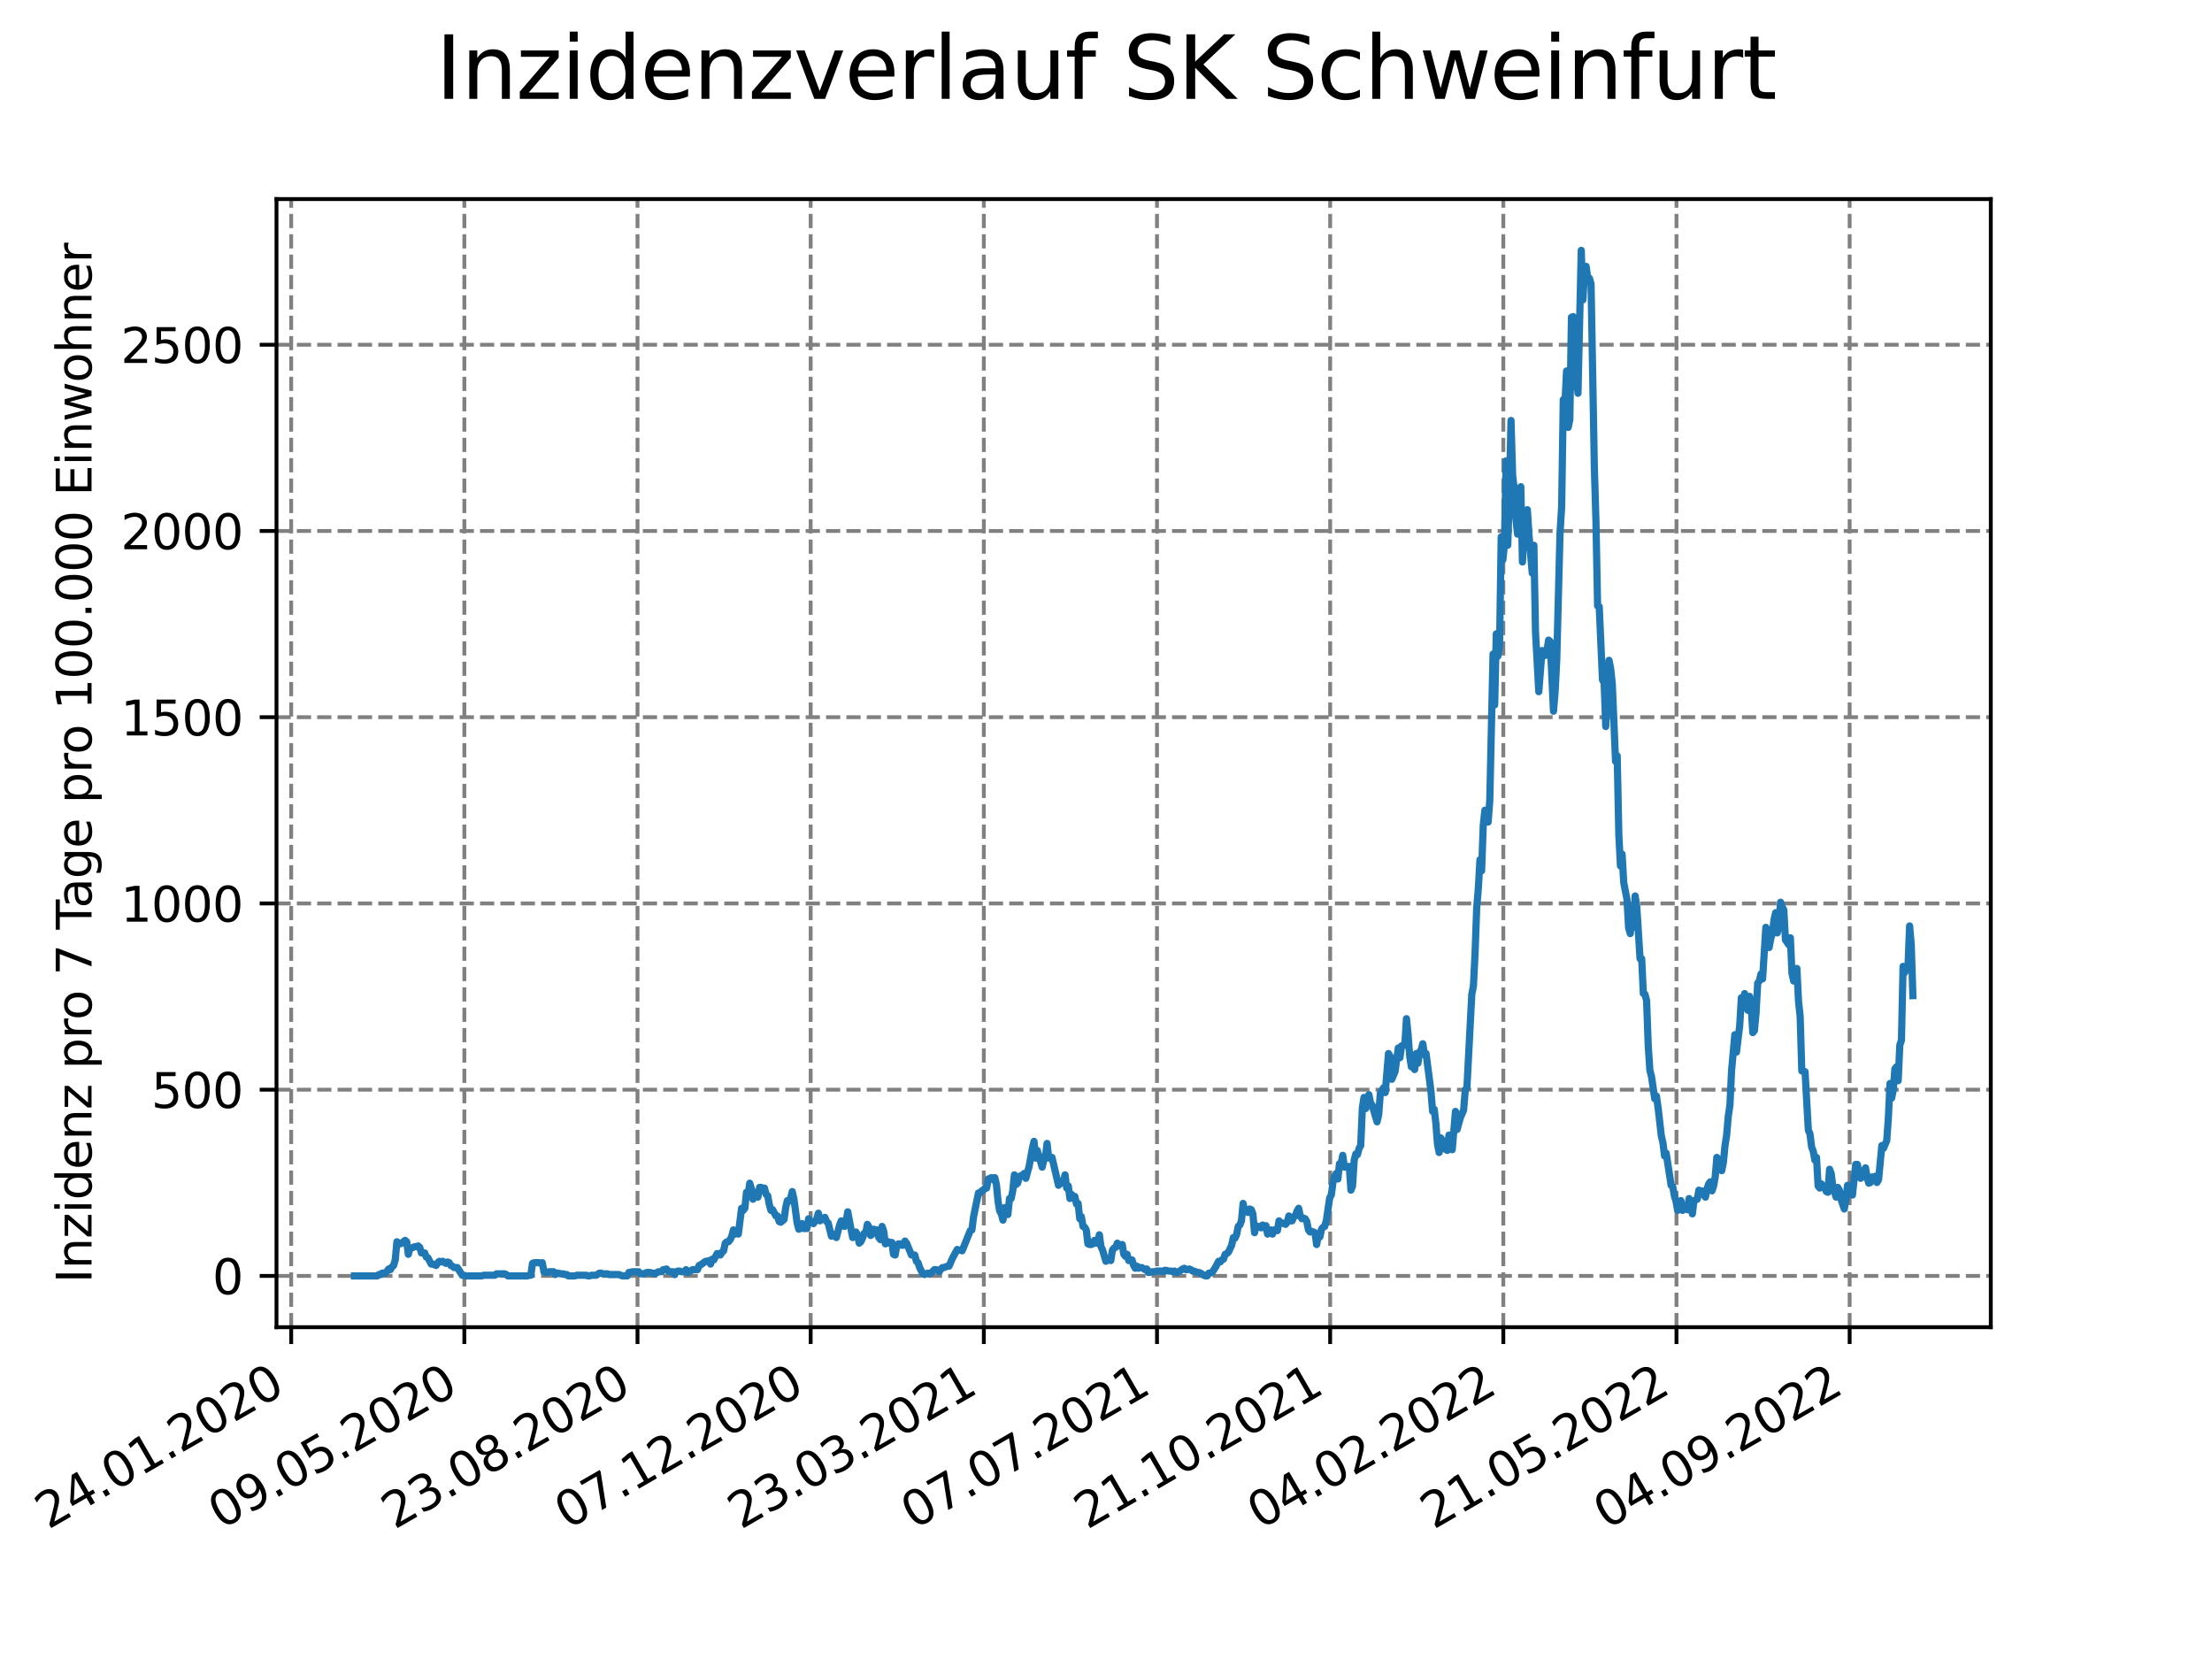 <?xml version="1.0" encoding="utf-8" standalone="no"?>
<!DOCTYPE svg PUBLIC "-//W3C//DTD SVG 1.1//EN"
  "http://www.w3.org/Graphics/SVG/1.1/DTD/svg11.dtd">
<svg xmlns:xlink="http://www.w3.org/1999/xlink" width="460.8pt" height="345.6pt" viewBox="0 0 460.8 345.6" xmlns="http://www.w3.org/2000/svg" version="1.1">
 <defs>
  <style type="text/css">*{stroke-linejoin: round; stroke-linecap: butt}</style>
 </defs>
 <g id="figure_1">
  <g id="patch_1">
   <path d="M 0 345.6 
L 460.8 345.6 
L 460.8 0 
L 0 0 
z
" style="fill: #ffffff"/>
  </g>
  <g id="axes_1">
   <g id="patch_2">
    <path d="M 57.6 276.48 
L 414.72 276.48 
L 414.72 41.472 
L 57.6 41.472 
z
" style="fill: #ffffff"/>
   </g>
   <g id="matplotlib.axis_1">
    <g id="xtick_1">
     <g id="line2d_1">
      <path d="M 60.66 276.48 
L 60.66 41.472 
" clip-path="url(#p029bdb19f9)" style="fill: none; stroke-dasharray: 2.96,1.28; stroke-dashoffset: 0; stroke: #808080; stroke-width: 0.8"/>
     </g>
     <g id="line2d_2">
      <defs>
       <path id="md271c4f178" d="M 0 0 
L 0 3.5 
" style="stroke: #000000; stroke-width: 0.8"/>
      </defs>
      <g>
       <use xlink:href="#md271c4f178" x="60.66" y="276.48" style="stroke: #000000; stroke-width: 0.8"/>
      </g>
     </g>
     <g id="text_1">
      <!-- 24.01.2020 -->
      <g transform="translate(10.035 318.689) rotate(-30) scale(0.1 -0.1)">
       <defs>
        <path id="DejaVuSans-32" d="M 1228 531 
L 3431 531 
L 3431 0 
L 469 0 
L 469 531 
Q 828 903 1448 1529 
Q 2069 2156 2228 2338 
Q 2531 2678 2651 2914 
Q 2772 3150 2772 3378 
Q 2772 3750 2511 3984 
Q 2250 4219 1831 4219 
Q 1534 4219 1204 4116 
Q 875 4013 500 3803 
L 500 4441 
Q 881 4594 1212 4672 
Q 1544 4750 1819 4750 
Q 2544 4750 2975 4387 
Q 3406 4025 3406 3419 
Q 3406 3131 3298 2873 
Q 3191 2616 2906 2266 
Q 2828 2175 2409 1742 
Q 1991 1309 1228 531 
z
" transform="scale(0.016)"/>
        <path id="DejaVuSans-34" d="M 2419 4116 
L 825 1625 
L 2419 1625 
L 2419 4116 
z
M 2253 4666 
L 3047 4666 
L 3047 1625 
L 3713 1625 
L 3713 1100 
L 3047 1100 
L 3047 0 
L 2419 0 
L 2419 1100 
L 313 1100 
L 313 1709 
L 2253 4666 
z
" transform="scale(0.016)"/>
        <path id="DejaVuSans-2e" d="M 684 794 
L 1344 794 
L 1344 0 
L 684 0 
L 684 794 
z
" transform="scale(0.016)"/>
        <path id="DejaVuSans-30" d="M 2034 4250 
Q 1547 4250 1301 3770 
Q 1056 3291 1056 2328 
Q 1056 1369 1301 889 
Q 1547 409 2034 409 
Q 2525 409 2770 889 
Q 3016 1369 3016 2328 
Q 3016 3291 2770 3770 
Q 2525 4250 2034 4250 
z
M 2034 4750 
Q 2819 4750 3233 4129 
Q 3647 3509 3647 2328 
Q 3647 1150 3233 529 
Q 2819 -91 2034 -91 
Q 1250 -91 836 529 
Q 422 1150 422 2328 
Q 422 3509 836 4129 
Q 1250 4750 2034 4750 
z
" transform="scale(0.016)"/>
        <path id="DejaVuSans-31" d="M 794 531 
L 1825 531 
L 1825 4091 
L 703 3866 
L 703 4441 
L 1819 4666 
L 2450 4666 
L 2450 531 
L 3481 531 
L 3481 0 
L 794 0 
L 794 531 
z
" transform="scale(0.016)"/>
       </defs>
       <use xlink:href="#DejaVuSans-32"/>
       <use xlink:href="#DejaVuSans-34" x="63.623"/>
       <use xlink:href="#DejaVuSans-2e" x="127.246"/>
       <use xlink:href="#DejaVuSans-30" x="159.033"/>
       <use xlink:href="#DejaVuSans-31" x="222.656"/>
       <use xlink:href="#DejaVuSans-2e" x="286.279"/>
       <use xlink:href="#DejaVuSans-32" x="318.066"/>
       <use xlink:href="#DejaVuSans-30" x="381.689"/>
       <use xlink:href="#DejaVuSans-32" x="445.312"/>
       <use xlink:href="#DejaVuSans-30" x="508.936"/>
      </g>
     </g>
    </g>
    <g id="xtick_2">
     <g id="line2d_3">
      <path d="M 96.733 276.48 
L 96.733 41.472 
" clip-path="url(#p029bdb19f9)" style="fill: none; stroke-dasharray: 2.96,1.28; stroke-dashoffset: 0; stroke: #808080; stroke-width: 0.8"/>
     </g>
     <g id="line2d_4">
      <g>
       <use xlink:href="#md271c4f178" x="96.733" y="276.48" style="stroke: #000000; stroke-width: 0.8"/>
      </g>
     </g>
     <g id="text_2">
      <!-- 09.05.2020 -->
      <g transform="translate(46.107 318.689) rotate(-30) scale(0.1 -0.1)">
       <defs>
        <path id="DejaVuSans-39" d="M 703 97 
L 703 672 
Q 941 559 1184 500 
Q 1428 441 1663 441 
Q 2288 441 2617 861 
Q 2947 1281 2994 2138 
Q 2813 1869 2534 1725 
Q 2256 1581 1919 1581 
Q 1219 1581 811 2004 
Q 403 2428 403 3163 
Q 403 3881 828 4315 
Q 1253 4750 1959 4750 
Q 2769 4750 3195 4129 
Q 3622 3509 3622 2328 
Q 3622 1225 3098 567 
Q 2575 -91 1691 -91 
Q 1453 -91 1209 -44 
Q 966 3 703 97 
z
M 1959 2075 
Q 2384 2075 2632 2365 
Q 2881 2656 2881 3163 
Q 2881 3666 2632 3958 
Q 2384 4250 1959 4250 
Q 1534 4250 1286 3958 
Q 1038 3666 1038 3163 
Q 1038 2656 1286 2365 
Q 1534 2075 1959 2075 
z
" transform="scale(0.016)"/>
        <path id="DejaVuSans-35" d="M 691 4666 
L 3169 4666 
L 3169 4134 
L 1269 4134 
L 1269 2991 
Q 1406 3038 1543 3061 
Q 1681 3084 1819 3084 
Q 2600 3084 3056 2656 
Q 3513 2228 3513 1497 
Q 3513 744 3044 326 
Q 2575 -91 1722 -91 
Q 1428 -91 1123 -41 
Q 819 9 494 109 
L 494 744 
Q 775 591 1075 516 
Q 1375 441 1709 441 
Q 2250 441 2565 725 
Q 2881 1009 2881 1497 
Q 2881 1984 2565 2268 
Q 2250 2553 1709 2553 
Q 1456 2553 1204 2497 
Q 953 2441 691 2322 
L 691 4666 
z
" transform="scale(0.016)"/>
       </defs>
       <use xlink:href="#DejaVuSans-30"/>
       <use xlink:href="#DejaVuSans-39" x="63.623"/>
       <use xlink:href="#DejaVuSans-2e" x="127.246"/>
       <use xlink:href="#DejaVuSans-30" x="159.033"/>
       <use xlink:href="#DejaVuSans-35" x="222.656"/>
       <use xlink:href="#DejaVuSans-2e" x="286.279"/>
       <use xlink:href="#DejaVuSans-32" x="318.066"/>
       <use xlink:href="#DejaVuSans-30" x="381.689"/>
       <use xlink:href="#DejaVuSans-32" x="445.312"/>
       <use xlink:href="#DejaVuSans-30" x="508.936"/>
      </g>
     </g>
    </g>
    <g id="xtick_3">
     <g id="line2d_5">
      <path d="M 132.805 276.48 
L 132.805 41.472 
" clip-path="url(#p029bdb19f9)" style="fill: none; stroke-dasharray: 2.96,1.28; stroke-dashoffset: 0; stroke: #808080; stroke-width: 0.8"/>
     </g>
     <g id="line2d_6">
      <g>
       <use xlink:href="#md271c4f178" x="132.805" y="276.48" style="stroke: #000000; stroke-width: 0.8"/>
      </g>
     </g>
     <g id="text_3">
      <!-- 23.08.2020 -->
      <g transform="translate(82.18 318.689) rotate(-30) scale(0.1 -0.1)">
       <defs>
        <path id="DejaVuSans-33" d="M 2597 2516 
Q 3050 2419 3304 2112 
Q 3559 1806 3559 1356 
Q 3559 666 3084 287 
Q 2609 -91 1734 -91 
Q 1441 -91 1130 -33 
Q 819 25 488 141 
L 488 750 
Q 750 597 1062 519 
Q 1375 441 1716 441 
Q 2309 441 2620 675 
Q 2931 909 2931 1356 
Q 2931 1769 2642 2001 
Q 2353 2234 1838 2234 
L 1294 2234 
L 1294 2753 
L 1863 2753 
Q 2328 2753 2575 2939 
Q 2822 3125 2822 3475 
Q 2822 3834 2567 4026 
Q 2313 4219 1838 4219 
Q 1578 4219 1281 4162 
Q 984 4106 628 3988 
L 628 4550 
Q 988 4650 1302 4700 
Q 1616 4750 1894 4750 
Q 2613 4750 3031 4423 
Q 3450 4097 3450 3541 
Q 3450 3153 3228 2886 
Q 3006 2619 2597 2516 
z
" transform="scale(0.016)"/>
        <path id="DejaVuSans-38" d="M 2034 2216 
Q 1584 2216 1326 1975 
Q 1069 1734 1069 1313 
Q 1069 891 1326 650 
Q 1584 409 2034 409 
Q 2484 409 2743 651 
Q 3003 894 3003 1313 
Q 3003 1734 2745 1975 
Q 2488 2216 2034 2216 
z
M 1403 2484 
Q 997 2584 770 2862 
Q 544 3141 544 3541 
Q 544 4100 942 4425 
Q 1341 4750 2034 4750 
Q 2731 4750 3128 4425 
Q 3525 4100 3525 3541 
Q 3525 3141 3298 2862 
Q 3072 2584 2669 2484 
Q 3125 2378 3379 2068 
Q 3634 1759 3634 1313 
Q 3634 634 3220 271 
Q 2806 -91 2034 -91 
Q 1263 -91 848 271 
Q 434 634 434 1313 
Q 434 1759 690 2068 
Q 947 2378 1403 2484 
z
M 1172 3481 
Q 1172 3119 1398 2916 
Q 1625 2713 2034 2713 
Q 2441 2713 2670 2916 
Q 2900 3119 2900 3481 
Q 2900 3844 2670 4047 
Q 2441 4250 2034 4250 
Q 1625 4250 1398 4047 
Q 1172 3844 1172 3481 
z
" transform="scale(0.016)"/>
       </defs>
       <use xlink:href="#DejaVuSans-32"/>
       <use xlink:href="#DejaVuSans-33" x="63.623"/>
       <use xlink:href="#DejaVuSans-2e" x="127.246"/>
       <use xlink:href="#DejaVuSans-30" x="159.033"/>
       <use xlink:href="#DejaVuSans-38" x="222.656"/>
       <use xlink:href="#DejaVuSans-2e" x="286.279"/>
       <use xlink:href="#DejaVuSans-32" x="318.066"/>
       <use xlink:href="#DejaVuSans-30" x="381.689"/>
       <use xlink:href="#DejaVuSans-32" x="445.312"/>
       <use xlink:href="#DejaVuSans-30" x="508.936"/>
      </g>
     </g>
    </g>
    <g id="xtick_4">
     <g id="line2d_7">
      <path d="M 168.878 276.48 
L 168.878 41.472 
" clip-path="url(#p029bdb19f9)" style="fill: none; stroke-dasharray: 2.96,1.28; stroke-dashoffset: 0; stroke: #808080; stroke-width: 0.8"/>
     </g>
     <g id="line2d_8">
      <g>
       <use xlink:href="#md271c4f178" x="168.878" y="276.48" style="stroke: #000000; stroke-width: 0.8"/>
      </g>
     </g>
     <g id="text_4">
      <!-- 07.12.2020 -->
      <g transform="translate(118.253 318.689) rotate(-30) scale(0.1 -0.1)">
       <defs>
        <path id="DejaVuSans-37" d="M 525 4666 
L 3525 4666 
L 3525 4397 
L 1831 0 
L 1172 0 
L 2766 4134 
L 525 4134 
L 525 4666 
z
" transform="scale(0.016)"/>
       </defs>
       <use xlink:href="#DejaVuSans-30"/>
       <use xlink:href="#DejaVuSans-37" x="63.623"/>
       <use xlink:href="#DejaVuSans-2e" x="127.246"/>
       <use xlink:href="#DejaVuSans-31" x="159.033"/>
       <use xlink:href="#DejaVuSans-32" x="222.656"/>
       <use xlink:href="#DejaVuSans-2e" x="286.279"/>
       <use xlink:href="#DejaVuSans-32" x="318.066"/>
       <use xlink:href="#DejaVuSans-30" x="381.689"/>
       <use xlink:href="#DejaVuSans-32" x="445.312"/>
       <use xlink:href="#DejaVuSans-30" x="508.936"/>
      </g>
     </g>
    </g>
    <g id="xtick_5">
     <g id="line2d_9">
      <path d="M 204.951 276.48 
L 204.951 41.472 
" clip-path="url(#p029bdb19f9)" style="fill: none; stroke-dasharray: 2.96,1.28; stroke-dashoffset: 0; stroke: #808080; stroke-width: 0.8"/>
     </g>
     <g id="line2d_10">
      <g>
       <use xlink:href="#md271c4f178" x="204.951" y="276.48" style="stroke: #000000; stroke-width: 0.8"/>
      </g>
     </g>
     <g id="text_5">
      <!-- 23.03.2021 -->
      <g transform="translate(154.326 318.689) rotate(-30) scale(0.1 -0.1)">
       <use xlink:href="#DejaVuSans-32"/>
       <use xlink:href="#DejaVuSans-33" x="63.623"/>
       <use xlink:href="#DejaVuSans-2e" x="127.246"/>
       <use xlink:href="#DejaVuSans-30" x="159.033"/>
       <use xlink:href="#DejaVuSans-33" x="222.656"/>
       <use xlink:href="#DejaVuSans-2e" x="286.279"/>
       <use xlink:href="#DejaVuSans-32" x="318.066"/>
       <use xlink:href="#DejaVuSans-30" x="381.689"/>
       <use xlink:href="#DejaVuSans-32" x="445.312"/>
       <use xlink:href="#DejaVuSans-31" x="508.936"/>
      </g>
     </g>
    </g>
    <g id="xtick_6">
     <g id="line2d_11">
      <path d="M 241.024 276.48 
L 241.024 41.472 
" clip-path="url(#p029bdb19f9)" style="fill: none; stroke-dasharray: 2.96,1.28; stroke-dashoffset: 0; stroke: #808080; stroke-width: 0.8"/>
     </g>
     <g id="line2d_12">
      <g>
       <use xlink:href="#md271c4f178" x="241.024" y="276.48" style="stroke: #000000; stroke-width: 0.8"/>
      </g>
     </g>
     <g id="text_6">
      <!-- 07.07.2021 -->
      <g transform="translate(190.398 318.689) rotate(-30) scale(0.1 -0.1)">
       <use xlink:href="#DejaVuSans-30"/>
       <use xlink:href="#DejaVuSans-37" x="63.623"/>
       <use xlink:href="#DejaVuSans-2e" x="127.246"/>
       <use xlink:href="#DejaVuSans-30" x="159.033"/>
       <use xlink:href="#DejaVuSans-37" x="222.656"/>
       <use xlink:href="#DejaVuSans-2e" x="286.279"/>
       <use xlink:href="#DejaVuSans-32" x="318.066"/>
       <use xlink:href="#DejaVuSans-30" x="381.689"/>
       <use xlink:href="#DejaVuSans-32" x="445.312"/>
       <use xlink:href="#DejaVuSans-31" x="508.936"/>
      </g>
     </g>
    </g>
    <g id="xtick_7">
     <g id="line2d_13">
      <path d="M 277.096 276.48 
L 277.096 41.472 
" clip-path="url(#p029bdb19f9)" style="fill: none; stroke-dasharray: 2.96,1.28; stroke-dashoffset: 0; stroke: #808080; stroke-width: 0.8"/>
     </g>
     <g id="line2d_14">
      <g>
       <use xlink:href="#md271c4f178" x="277.096" y="276.48" style="stroke: #000000; stroke-width: 0.8"/>
      </g>
     </g>
     <g id="text_7">
      <!-- 21.10.2021 -->
      <g transform="translate(226.471 318.689) rotate(-30) scale(0.1 -0.1)">
       <use xlink:href="#DejaVuSans-32"/>
       <use xlink:href="#DejaVuSans-31" x="63.623"/>
       <use xlink:href="#DejaVuSans-2e" x="127.246"/>
       <use xlink:href="#DejaVuSans-31" x="159.033"/>
       <use xlink:href="#DejaVuSans-30" x="222.656"/>
       <use xlink:href="#DejaVuSans-2e" x="286.279"/>
       <use xlink:href="#DejaVuSans-32" x="318.066"/>
       <use xlink:href="#DejaVuSans-30" x="381.689"/>
       <use xlink:href="#DejaVuSans-32" x="445.312"/>
       <use xlink:href="#DejaVuSans-31" x="508.936"/>
      </g>
     </g>
    </g>
    <g id="xtick_8">
     <g id="line2d_15">
      <path d="M 313.169 276.48 
L 313.169 41.472 
" clip-path="url(#p029bdb19f9)" style="fill: none; stroke-dasharray: 2.96,1.28; stroke-dashoffset: 0; stroke: #808080; stroke-width: 0.8"/>
     </g>
     <g id="line2d_16">
      <g>
       <use xlink:href="#md271c4f178" x="313.169" y="276.48" style="stroke: #000000; stroke-width: 0.8"/>
      </g>
     </g>
     <g id="text_8">
      <!-- 04.02.2022 -->
      <g transform="translate(262.544 318.689) rotate(-30) scale(0.1 -0.1)">
       <use xlink:href="#DejaVuSans-30"/>
       <use xlink:href="#DejaVuSans-34" x="63.623"/>
       <use xlink:href="#DejaVuSans-2e" x="127.246"/>
       <use xlink:href="#DejaVuSans-30" x="159.033"/>
       <use xlink:href="#DejaVuSans-32" x="222.656"/>
       <use xlink:href="#DejaVuSans-2e" x="286.279"/>
       <use xlink:href="#DejaVuSans-32" x="318.066"/>
       <use xlink:href="#DejaVuSans-30" x="381.689"/>
       <use xlink:href="#DejaVuSans-32" x="445.312"/>
       <use xlink:href="#DejaVuSans-32" x="508.936"/>
      </g>
     </g>
    </g>
    <g id="xtick_9">
     <g id="line2d_17">
      <path d="M 349.242 276.48 
L 349.242 41.472 
" clip-path="url(#p029bdb19f9)" style="fill: none; stroke-dasharray: 2.96,1.28; stroke-dashoffset: 0; stroke: #808080; stroke-width: 0.8"/>
     </g>
     <g id="line2d_18">
      <g>
       <use xlink:href="#md271c4f178" x="349.242" y="276.48" style="stroke: #000000; stroke-width: 0.8"/>
      </g>
     </g>
     <g id="text_9">
      <!-- 21.05.2022 -->
      <g transform="translate(298.617 318.689) rotate(-30) scale(0.1 -0.1)">
       <use xlink:href="#DejaVuSans-32"/>
       <use xlink:href="#DejaVuSans-31" x="63.623"/>
       <use xlink:href="#DejaVuSans-2e" x="127.246"/>
       <use xlink:href="#DejaVuSans-30" x="159.033"/>
       <use xlink:href="#DejaVuSans-35" x="222.656"/>
       <use xlink:href="#DejaVuSans-2e" x="286.279"/>
       <use xlink:href="#DejaVuSans-32" x="318.066"/>
       <use xlink:href="#DejaVuSans-30" x="381.689"/>
       <use xlink:href="#DejaVuSans-32" x="445.312"/>
       <use xlink:href="#DejaVuSans-32" x="508.936"/>
      </g>
     </g>
    </g>
    <g id="xtick_10">
     <g id="line2d_19">
      <path d="M 385.314 276.48 
L 385.314 41.472 
" clip-path="url(#p029bdb19f9)" style="fill: none; stroke-dasharray: 2.96,1.28; stroke-dashoffset: 0; stroke: #808080; stroke-width: 0.8"/>
     </g>
     <g id="line2d_20">
      <g>
       <use xlink:href="#md271c4f178" x="385.314" y="276.48" style="stroke: #000000; stroke-width: 0.8"/>
      </g>
     </g>
     <g id="text_10">
      <!-- 04.09.2022 -->
      <g transform="translate(334.689 318.689) rotate(-30) scale(0.1 -0.1)">
       <use xlink:href="#DejaVuSans-30"/>
       <use xlink:href="#DejaVuSans-34" x="63.623"/>
       <use xlink:href="#DejaVuSans-2e" x="127.246"/>
       <use xlink:href="#DejaVuSans-30" x="159.033"/>
       <use xlink:href="#DejaVuSans-39" x="222.656"/>
       <use xlink:href="#DejaVuSans-2e" x="286.279"/>
       <use xlink:href="#DejaVuSans-32" x="318.066"/>
       <use xlink:href="#DejaVuSans-30" x="381.689"/>
       <use xlink:href="#DejaVuSans-32" x="445.312"/>
       <use xlink:href="#DejaVuSans-32" x="508.936"/>
      </g>
     </g>
    </g>
   </g>
   <g id="matplotlib.axis_2">
    <g id="ytick_1">
     <g id="line2d_21">
      <path d="M 57.6 265.798 
L 414.72 265.798 
" clip-path="url(#p029bdb19f9)" style="fill: none; stroke-dasharray: 2.96,1.28; stroke-dashoffset: 0; stroke: #808080; stroke-width: 0.8"/>
     </g>
     <g id="line2d_22">
      <defs>
       <path id="m6aced9b995" d="M 0 0 
L -3.5 0 
" style="stroke: #000000; stroke-width: 0.8"/>
      </defs>
      <g>
       <use xlink:href="#m6aced9b995" x="57.6" y="265.798" style="stroke: #000000; stroke-width: 0.8"/>
      </g>
     </g>
     <g id="text_11">
      <!-- 0 -->
      <g transform="translate(44.237 269.597) scale(0.1 -0.1)">
       <use xlink:href="#DejaVuSans-30"/>
      </g>
     </g>
    </g>
    <g id="ytick_2">
     <g id="line2d_23">
      <path d="M 57.6 227.001 
L 414.72 227.001 
" clip-path="url(#p029bdb19f9)" style="fill: none; stroke-dasharray: 2.96,1.28; stroke-dashoffset: 0; stroke: #808080; stroke-width: 0.8"/>
     </g>
     <g id="line2d_24">
      <g>
       <use xlink:href="#m6aced9b995" x="57.6" y="227.001" style="stroke: #000000; stroke-width: 0.8"/>
      </g>
     </g>
     <g id="text_12">
      <!-- 500 -->
      <g transform="translate(31.512 230.8) scale(0.1 -0.1)">
       <use xlink:href="#DejaVuSans-35"/>
       <use xlink:href="#DejaVuSans-30" x="63.623"/>
       <use xlink:href="#DejaVuSans-30" x="127.246"/>
      </g>
     </g>
    </g>
    <g id="ytick_3">
     <g id="line2d_25">
      <path d="M 57.6 188.203 
L 414.72 188.203 
" clip-path="url(#p029bdb19f9)" style="fill: none; stroke-dasharray: 2.96,1.28; stroke-dashoffset: 0; stroke: #808080; stroke-width: 0.8"/>
     </g>
     <g id="line2d_26">
      <g>
       <use xlink:href="#m6aced9b995" x="57.6" y="188.203" style="stroke: #000000; stroke-width: 0.8"/>
      </g>
     </g>
     <g id="text_13">
      <!-- 1000 -->
      <g transform="translate(25.15 192.003) scale(0.1 -0.1)">
       <use xlink:href="#DejaVuSans-31"/>
       <use xlink:href="#DejaVuSans-30" x="63.623"/>
       <use xlink:href="#DejaVuSans-30" x="127.246"/>
       <use xlink:href="#DejaVuSans-30" x="190.869"/>
      </g>
     </g>
    </g>
    <g id="ytick_4">
     <g id="line2d_27">
      <path d="M 57.6 149.406 
L 414.72 149.406 
" clip-path="url(#p029bdb19f9)" style="fill: none; stroke-dasharray: 2.96,1.28; stroke-dashoffset: 0; stroke: #808080; stroke-width: 0.8"/>
     </g>
     <g id="line2d_28">
      <g>
       <use xlink:href="#m6aced9b995" x="57.6" y="149.406" style="stroke: #000000; stroke-width: 0.8"/>
      </g>
     </g>
     <g id="text_14">
      <!-- 1500 -->
      <g transform="translate(25.15 153.206) scale(0.1 -0.1)">
       <use xlink:href="#DejaVuSans-31"/>
       <use xlink:href="#DejaVuSans-35" x="63.623"/>
       <use xlink:href="#DejaVuSans-30" x="127.246"/>
       <use xlink:href="#DejaVuSans-30" x="190.869"/>
      </g>
     </g>
    </g>
    <g id="ytick_5">
     <g id="line2d_29">
      <path d="M 57.6 110.609 
L 414.72 110.609 
" clip-path="url(#p029bdb19f9)" style="fill: none; stroke-dasharray: 2.96,1.28; stroke-dashoffset: 0; stroke: #808080; stroke-width: 0.8"/>
     </g>
     <g id="line2d_30">
      <g>
       <use xlink:href="#m6aced9b995" x="57.6" y="110.609" style="stroke: #000000; stroke-width: 0.8"/>
      </g>
     </g>
     <g id="text_15">
      <!-- 2000 -->
      <g transform="translate(25.15 114.408) scale(0.1 -0.1)">
       <use xlink:href="#DejaVuSans-32"/>
       <use xlink:href="#DejaVuSans-30" x="63.623"/>
       <use xlink:href="#DejaVuSans-30" x="127.246"/>
       <use xlink:href="#DejaVuSans-30" x="190.869"/>
      </g>
     </g>
    </g>
    <g id="ytick_6">
     <g id="line2d_31">
      <path d="M 57.6 71.812 
L 414.72 71.812 
" clip-path="url(#p029bdb19f9)" style="fill: none; stroke-dasharray: 2.96,1.28; stroke-dashoffset: 0; stroke: #808080; stroke-width: 0.8"/>
     </g>
     <g id="line2d_32">
      <g>
       <use xlink:href="#m6aced9b995" x="57.6" y="71.812" style="stroke: #000000; stroke-width: 0.8"/>
      </g>
     </g>
     <g id="text_16">
      <!-- 2500 -->
      <g transform="translate(25.15 75.611) scale(0.1 -0.1)">
       <use xlink:href="#DejaVuSans-32"/>
       <use xlink:href="#DejaVuSans-35" x="63.623"/>
       <use xlink:href="#DejaVuSans-30" x="127.246"/>
       <use xlink:href="#DejaVuSans-30" x="190.869"/>
      </g>
     </g>
    </g>
    <g id="text_17">
     <!-- Inzidenz pro 7 Tage pro 100.000 Einwohner -->
     <g transform="translate(19.07 267.301) rotate(-90) scale(0.1 -0.1)">
      <defs>
       <path id="DejaVuSans-49" d="M 628 4666 
L 1259 4666 
L 1259 0 
L 628 0 
L 628 4666 
z
" transform="scale(0.016)"/>
       <path id="DejaVuSans-6e" d="M 3513 2113 
L 3513 0 
L 2938 0 
L 2938 2094 
Q 2938 2591 2744 2837 
Q 2550 3084 2163 3084 
Q 1697 3084 1428 2787 
Q 1159 2491 1159 1978 
L 1159 0 
L 581 0 
L 581 3500 
L 1159 3500 
L 1159 2956 
Q 1366 3272 1645 3428 
Q 1925 3584 2291 3584 
Q 2894 3584 3203 3211 
Q 3513 2838 3513 2113 
z
" transform="scale(0.016)"/>
       <path id="DejaVuSans-7a" d="M 353 3500 
L 3084 3500 
L 3084 2975 
L 922 459 
L 3084 459 
L 3084 0 
L 275 0 
L 275 525 
L 2438 3041 
L 353 3041 
L 353 3500 
z
" transform="scale(0.016)"/>
       <path id="DejaVuSans-69" d="M 603 3500 
L 1178 3500 
L 1178 0 
L 603 0 
L 603 3500 
z
M 603 4863 
L 1178 4863 
L 1178 4134 
L 603 4134 
L 603 4863 
z
" transform="scale(0.016)"/>
       <path id="DejaVuSans-64" d="M 2906 2969 
L 2906 4863 
L 3481 4863 
L 3481 0 
L 2906 0 
L 2906 525 
Q 2725 213 2448 61 
Q 2172 -91 1784 -91 
Q 1150 -91 751 415 
Q 353 922 353 1747 
Q 353 2572 751 3078 
Q 1150 3584 1784 3584 
Q 2172 3584 2448 3432 
Q 2725 3281 2906 2969 
z
M 947 1747 
Q 947 1113 1208 752 
Q 1469 391 1925 391 
Q 2381 391 2643 752 
Q 2906 1113 2906 1747 
Q 2906 2381 2643 2742 
Q 2381 3103 1925 3103 
Q 1469 3103 1208 2742 
Q 947 2381 947 1747 
z
" transform="scale(0.016)"/>
       <path id="DejaVuSans-65" d="M 3597 1894 
L 3597 1613 
L 953 1613 
Q 991 1019 1311 708 
Q 1631 397 2203 397 
Q 2534 397 2845 478 
Q 3156 559 3463 722 
L 3463 178 
Q 3153 47 2828 -22 
Q 2503 -91 2169 -91 
Q 1331 -91 842 396 
Q 353 884 353 1716 
Q 353 2575 817 3079 
Q 1281 3584 2069 3584 
Q 2775 3584 3186 3129 
Q 3597 2675 3597 1894 
z
M 3022 2063 
Q 3016 2534 2758 2815 
Q 2500 3097 2075 3097 
Q 1594 3097 1305 2825 
Q 1016 2553 972 2059 
L 3022 2063 
z
" transform="scale(0.016)"/>
       <path id="DejaVuSans-20" transform="scale(0.016)"/>
       <path id="DejaVuSans-70" d="M 1159 525 
L 1159 -1331 
L 581 -1331 
L 581 3500 
L 1159 3500 
L 1159 2969 
Q 1341 3281 1617 3432 
Q 1894 3584 2278 3584 
Q 2916 3584 3314 3078 
Q 3713 2572 3713 1747 
Q 3713 922 3314 415 
Q 2916 -91 2278 -91 
Q 1894 -91 1617 61 
Q 1341 213 1159 525 
z
M 3116 1747 
Q 3116 2381 2855 2742 
Q 2594 3103 2138 3103 
Q 1681 3103 1420 2742 
Q 1159 2381 1159 1747 
Q 1159 1113 1420 752 
Q 1681 391 2138 391 
Q 2594 391 2855 752 
Q 3116 1113 3116 1747 
z
" transform="scale(0.016)"/>
       <path id="DejaVuSans-72" d="M 2631 2963 
Q 2534 3019 2420 3045 
Q 2306 3072 2169 3072 
Q 1681 3072 1420 2755 
Q 1159 2438 1159 1844 
L 1159 0 
L 581 0 
L 581 3500 
L 1159 3500 
L 1159 2956 
Q 1341 3275 1631 3429 
Q 1922 3584 2338 3584 
Q 2397 3584 2469 3576 
Q 2541 3569 2628 3553 
L 2631 2963 
z
" transform="scale(0.016)"/>
       <path id="DejaVuSans-6f" d="M 1959 3097 
Q 1497 3097 1228 2736 
Q 959 2375 959 1747 
Q 959 1119 1226 758 
Q 1494 397 1959 397 
Q 2419 397 2687 759 
Q 2956 1122 2956 1747 
Q 2956 2369 2687 2733 
Q 2419 3097 1959 3097 
z
M 1959 3584 
Q 2709 3584 3137 3096 
Q 3566 2609 3566 1747 
Q 3566 888 3137 398 
Q 2709 -91 1959 -91 
Q 1206 -91 779 398 
Q 353 888 353 1747 
Q 353 2609 779 3096 
Q 1206 3584 1959 3584 
z
" transform="scale(0.016)"/>
       <path id="DejaVuSans-54" d="M -19 4666 
L 3928 4666 
L 3928 4134 
L 2272 4134 
L 2272 0 
L 1638 0 
L 1638 4134 
L -19 4134 
L -19 4666 
z
" transform="scale(0.016)"/>
       <path id="DejaVuSans-61" d="M 2194 1759 
Q 1497 1759 1228 1600 
Q 959 1441 959 1056 
Q 959 750 1161 570 
Q 1363 391 1709 391 
Q 2188 391 2477 730 
Q 2766 1069 2766 1631 
L 2766 1759 
L 2194 1759 
z
M 3341 1997 
L 3341 0 
L 2766 0 
L 2766 531 
Q 2569 213 2275 61 
Q 1981 -91 1556 -91 
Q 1019 -91 701 211 
Q 384 513 384 1019 
Q 384 1609 779 1909 
Q 1175 2209 1959 2209 
L 2766 2209 
L 2766 2266 
Q 2766 2663 2505 2880 
Q 2244 3097 1772 3097 
Q 1472 3097 1187 3025 
Q 903 2953 641 2809 
L 641 3341 
Q 956 3463 1253 3523 
Q 1550 3584 1831 3584 
Q 2591 3584 2966 3190 
Q 3341 2797 3341 1997 
z
" transform="scale(0.016)"/>
       <path id="DejaVuSans-67" d="M 2906 1791 
Q 2906 2416 2648 2759 
Q 2391 3103 1925 3103 
Q 1463 3103 1205 2759 
Q 947 2416 947 1791 
Q 947 1169 1205 825 
Q 1463 481 1925 481 
Q 2391 481 2648 825 
Q 2906 1169 2906 1791 
z
M 3481 434 
Q 3481 -459 3084 -895 
Q 2688 -1331 1869 -1331 
Q 1566 -1331 1297 -1286 
Q 1028 -1241 775 -1147 
L 775 -588 
Q 1028 -725 1275 -790 
Q 1522 -856 1778 -856 
Q 2344 -856 2625 -561 
Q 2906 -266 2906 331 
L 2906 616 
Q 2728 306 2450 153 
Q 2172 0 1784 0 
Q 1141 0 747 490 
Q 353 981 353 1791 
Q 353 2603 747 3093 
Q 1141 3584 1784 3584 
Q 2172 3584 2450 3431 
Q 2728 3278 2906 2969 
L 2906 3500 
L 3481 3500 
L 3481 434 
z
" transform="scale(0.016)"/>
       <path id="DejaVuSans-45" d="M 628 4666 
L 3578 4666 
L 3578 4134 
L 1259 4134 
L 1259 2753 
L 3481 2753 
L 3481 2222 
L 1259 2222 
L 1259 531 
L 3634 531 
L 3634 0 
L 628 0 
L 628 4666 
z
" transform="scale(0.016)"/>
       <path id="DejaVuSans-77" d="M 269 3500 
L 844 3500 
L 1563 769 
L 2278 3500 
L 2956 3500 
L 3675 769 
L 4391 3500 
L 4966 3500 
L 4050 0 
L 3372 0 
L 2619 2869 
L 1863 0 
L 1184 0 
L 269 3500 
z
" transform="scale(0.016)"/>
       <path id="DejaVuSans-68" d="M 3513 2113 
L 3513 0 
L 2938 0 
L 2938 2094 
Q 2938 2591 2744 2837 
Q 2550 3084 2163 3084 
Q 1697 3084 1428 2787 
Q 1159 2491 1159 1978 
L 1159 0 
L 581 0 
L 581 4863 
L 1159 4863 
L 1159 2956 
Q 1366 3272 1645 3428 
Q 1925 3584 2291 3584 
Q 2894 3584 3203 3211 
Q 3513 2838 3513 2113 
z
" transform="scale(0.016)"/>
      </defs>
      <use xlink:href="#DejaVuSans-49"/>
      <use xlink:href="#DejaVuSans-6e" x="29.492"/>
      <use xlink:href="#DejaVuSans-7a" x="92.871"/>
      <use xlink:href="#DejaVuSans-69" x="145.361"/>
      <use xlink:href="#DejaVuSans-64" x="173.145"/>
      <use xlink:href="#DejaVuSans-65" x="236.621"/>
      <use xlink:href="#DejaVuSans-6e" x="298.145"/>
      <use xlink:href="#DejaVuSans-7a" x="361.523"/>
      <use xlink:href="#DejaVuSans-20" x="414.014"/>
      <use xlink:href="#DejaVuSans-70" x="445.801"/>
      <use xlink:href="#DejaVuSans-72" x="509.277"/>
      <use xlink:href="#DejaVuSans-6f" x="548.141"/>
      <use xlink:href="#DejaVuSans-20" x="609.322"/>
      <use xlink:href="#DejaVuSans-37" x="641.109"/>
      <use xlink:href="#DejaVuSans-20" x="704.732"/>
      <use xlink:href="#DejaVuSans-54" x="736.52"/>
      <use xlink:href="#DejaVuSans-61" x="781.104"/>
      <use xlink:href="#DejaVuSans-67" x="842.383"/>
      <use xlink:href="#DejaVuSans-65" x="905.859"/>
      <use xlink:href="#DejaVuSans-20" x="967.383"/>
      <use xlink:href="#DejaVuSans-70" x="999.17"/>
      <use xlink:href="#DejaVuSans-72" x="1062.646"/>
      <use xlink:href="#DejaVuSans-6f" x="1101.51"/>
      <use xlink:href="#DejaVuSans-20" x="1162.691"/>
      <use xlink:href="#DejaVuSans-31" x="1194.479"/>
      <use xlink:href="#DejaVuSans-30" x="1258.102"/>
      <use xlink:href="#DejaVuSans-30" x="1321.725"/>
      <use xlink:href="#DejaVuSans-2e" x="1385.348"/>
      <use xlink:href="#DejaVuSans-30" x="1417.135"/>
      <use xlink:href="#DejaVuSans-30" x="1480.758"/>
      <use xlink:href="#DejaVuSans-30" x="1544.381"/>
      <use xlink:href="#DejaVuSans-20" x="1608.004"/>
      <use xlink:href="#DejaVuSans-45" x="1639.791"/>
      <use xlink:href="#DejaVuSans-69" x="1702.975"/>
      <use xlink:href="#DejaVuSans-6e" x="1730.758"/>
      <use xlink:href="#DejaVuSans-77" x="1794.137"/>
      <use xlink:href="#DejaVuSans-6f" x="1875.924"/>
      <use xlink:href="#DejaVuSans-68" x="1937.105"/>
      <use xlink:href="#DejaVuSans-6e" x="2000.484"/>
      <use xlink:href="#DejaVuSans-65" x="2063.863"/>
      <use xlink:href="#DejaVuSans-72" x="2125.387"/>
     </g>
    </g>
   </g>
   <g id="line2d_33">
    <path d="M 73.833 265.798 
L 78.597 265.798 
L 78.937 265.507 
L 79.278 265.507 
L 79.618 265.217 
L 80.299 265.217 
L 80.979 264.345 
L 81.32 264.491 
L 81.66 263.91 
L 82 263.619 
L 82.34 262.457 
L 82.681 258.681 
L 83.361 259.117 
L 83.702 258.972 
L 84.382 258.391 
L 84.723 258.681 
L 85.063 261.295 
L 85.403 259.988 
L 85.744 259.988 
L 86.424 259.698 
L 86.764 259.698 
L 87.105 259.553 
L 87.445 259.843 
L 87.785 261.005 
L 88.466 261.005 
L 88.806 261.876 
L 89.147 262.022 
L 89.827 263.329 
L 90.168 263.329 
L 90.848 263.619 
L 91.188 263.038 
L 91.529 262.748 
L 91.869 262.893 
L 92.209 262.748 
L 92.89 263.184 
L 93.23 262.893 
L 93.571 263.038 
L 93.911 263.619 
L 94.251 263.764 
L 94.592 264.055 
L 95.272 264.055 
L 96.293 265.653 
L 96.633 265.653 
L 96.974 265.798 
L 100.377 265.798 
L 100.717 265.653 
L 103.099 265.653 
L 103.44 265.362 
L 105.141 265.362 
L 105.481 265.507 
L 105.822 265.798 
L 109.905 265.798 
L 110.246 265.653 
L 110.586 265.653 
L 110.926 263.184 
L 111.267 263.038 
L 112.288 263.038 
L 112.628 263.184 
L 112.968 263.038 
L 113.309 264.926 
L 113.649 265.072 
L 113.989 265.072 
L 114.329 264.926 
L 115.35 264.926 
L 115.691 265.507 
L 116.031 265.217 
L 116.371 265.217 
L 116.712 265.362 
L 117.392 265.362 
L 117.733 265.507 
L 118.073 265.507 
L 118.413 265.798 
L 119.774 265.798 
L 120.115 265.653 
L 122.157 265.653 
L 122.497 265.798 
L 122.837 265.798 
L 123.177 265.653 
L 124.198 265.653 
L 124.879 265.217 
L 125.219 265.217 
L 125.56 265.362 
L 126.581 265.362 
L 126.921 265.507 
L 128.963 265.507 
L 129.643 265.798 
L 130.664 265.798 
L 131.005 265.072 
L 131.345 265.072 
L 131.685 264.926 
L 133.046 264.926 
L 133.387 265.362 
L 134.067 265.362 
L 134.748 265.072 
L 135.429 265.072 
L 135.769 265.217 
L 136.109 265.217 
L 136.45 265.362 
L 137.13 264.926 
L 137.811 264.926 
L 138.151 264.491 
L 138.491 264.491 
L 138.832 264.345 
L 139.172 264.781 
L 139.512 264.926 
L 140.193 264.926 
L 140.533 265.507 
L 140.874 264.926 
L 141.214 264.781 
L 141.554 264.781 
L 141.894 264.926 
L 142.575 264.926 
L 142.915 264.491 
L 143.256 265.072 
L 143.596 264.926 
L 144.277 264.491 
L 145.298 264.491 
L 145.638 263.619 
L 145.978 263.474 
L 146.999 262.748 
L 147.339 262.748 
L 147.68 262.603 
L 148.02 263.329 
L 148.36 262.312 
L 148.701 262.457 
L 149.381 261.15 
L 149.722 261.15 
L 150.062 261.441 
L 150.402 260.86 
L 150.743 260.569 
L 151.083 258.972 
L 151.423 258.681 
L 151.763 258.681 
L 152.104 258.245 
L 152.444 257.519 
L 152.784 256.212 
L 153.125 257.084 
L 153.465 256.648 
L 153.805 257.084 
L 154.486 251.71 
L 154.826 252.146 
L 155.167 251.71 
L 155.507 248.369 
L 155.847 248.95 
L 156.187 246.481 
L 156.528 247.643 
L 156.868 249.822 
L 157.208 248.369 
L 157.549 248.515 
L 157.889 249.386 
L 158.229 247.353 
L 158.57 247.353 
L 158.91 248.079 
L 159.25 247.498 
L 159.591 248.805 
L 159.931 249.096 
L 160.271 250.984 
L 160.611 252.146 
L 160.952 252 
L 161.632 253.307 
L 161.973 253.307 
L 162.313 254.469 
L 162.653 254.615 
L 163.334 254.034 
L 163.674 251.565 
L 164.015 250.112 
L 164.355 250.257 
L 164.695 249.677 
L 165.035 248.224 
L 165.376 249.677 
L 166.056 254.76 
L 166.397 256.067 
L 166.737 255.922 
L 167.077 254.905 
L 167.418 255.922 
L 168.098 255.922 
L 168.439 253.888 
L 168.779 254.469 
L 169.119 254.615 
L 169.459 254.905 
L 170.14 253.888 
L 170.48 252.726 
L 170.821 254.324 
L 171.161 253.888 
L 171.842 253.598 
L 172.182 254.469 
L 172.522 254.76 
L 173.203 257.519 
L 173.543 257.084 
L 174.224 257.81 
L 174.904 255.196 
L 175.245 254.324 
L 175.585 254.615 
L 175.925 255.486 
L 176.266 254.324 
L 176.606 252.436 
L 177.287 256.067 
L 177.627 257.81 
L 177.967 256.938 
L 178.308 256.648 
L 178.648 257.229 
L 178.988 258.972 
L 179.328 258.681 
L 179.669 257.955 
L 180.009 256.938 
L 180.349 256.793 
L 180.69 255.05 
L 181.03 255.631 
L 181.37 257.374 
L 181.711 257.084 
L 182.051 256.067 
L 182.391 256.212 
L 182.732 256.212 
L 183.072 257.81 
L 183.412 258.245 
L 183.752 255.486 
L 184.093 256.503 
L 184.433 259.117 
L 184.773 258.972 
L 185.114 258.681 
L 185.454 258.826 
L 185.794 258.826 
L 186.135 261.295 
L 186.475 261.441 
L 186.815 259.553 
L 187.156 259.117 
L 187.496 259.117 
L 187.836 259.407 
L 188.176 259.407 
L 188.517 258.536 
L 188.857 258.972 
L 189.878 261.441 
L 190.559 261.441 
L 190.899 262.748 
L 191.239 263.038 
L 191.58 264.055 
L 192.26 265.362 
L 192.6 265.507 
L 193.281 265.217 
L 193.621 265.362 
L 193.962 265.217 
L 194.642 264.491 
L 194.983 264.491 
L 195.323 264.636 
L 195.663 264.926 
L 196.004 264.345 
L 196.344 264.055 
L 196.684 264.055 
L 197.365 263.764 
L 197.705 263.764 
L 198.386 262.167 
L 199.407 260.279 
L 199.747 260.424 
L 200.087 260.424 
L 200.428 260.569 
L 202.129 256.357 
L 202.469 256.212 
L 202.81 253.453 
L 203.831 248.515 
L 204.171 248.515 
L 204.511 248.079 
L 204.852 247.934 
L 205.192 247.498 
L 205.532 247.498 
L 205.873 245.61 
L 206.553 245.319 
L 206.893 245.755 
L 207.234 245.319 
L 207.574 246.772 
L 207.914 250.257 
L 208.255 252.291 
L 208.595 252.872 
L 208.935 254.179 
L 209.276 251.565 
L 209.616 251.855 
L 209.956 253.017 
L 210.297 249.677 
L 210.637 249.677 
L 210.977 248.079 
L 211.317 244.738 
L 211.658 246.772 
L 211.998 246.481 
L 212.338 245.174 
L 212.679 244.884 
L 213.019 244.884 
L 213.359 244.448 
L 213.7 245.465 
L 214.38 242.996 
L 215.061 239.219 
L 215.401 237.767 
L 215.741 241.253 
L 216.082 239.655 
L 217.103 243.141 
L 217.443 241.688 
L 217.783 241.108 
L 218.124 238.203 
L 218.464 241.253 
L 218.804 241.253 
L 219.145 241.108 
L 220.165 245.465 
L 220.506 246.917 
L 220.846 246.336 
L 221.186 246.481 
L 221.527 246.191 
L 221.867 244.738 
L 222.207 247.498 
L 222.548 247.062 
L 222.888 249.677 
L 223.228 248.805 
L 223.569 249.241 
L 223.909 249.241 
L 224.249 250.838 
L 224.59 250.693 
L 224.93 253.888 
L 225.27 253.453 
L 225.61 255.486 
L 225.951 255.631 
L 226.291 256.212 
L 226.631 259.117 
L 226.972 259.262 
L 227.312 259.262 
L 227.652 259.117 
L 227.993 258.391 
L 228.333 258.972 
L 228.673 258.826 
L 229.014 257.229 
L 229.354 259.698 
L 229.694 260.424 
L 230.375 262.748 
L 231.055 262.167 
L 231.396 262.603 
L 231.736 260.424 
L 232.076 259.988 
L 232.417 259.843 
L 232.757 258.972 
L 233.438 259.553 
L 233.778 259.262 
L 234.118 261.295 
L 234.458 261.731 
L 234.799 261.295 
L 235.139 262.603 
L 235.479 262.603 
L 235.82 262.457 
L 236.16 263.619 
L 236.5 264.2 
L 236.841 263.764 
L 237.181 264.2 
L 237.521 264.055 
L 237.862 264.055 
L 238.542 264.491 
L 238.882 264.345 
L 239.223 265.072 
L 239.563 265.072 
L 239.903 264.926 
L 240.584 264.926 
L 240.924 264.781 
L 241.945 264.781 
L 242.286 264.926 
L 242.626 264.636 
L 242.966 264.636 
L 243.306 264.781 
L 243.987 264.781 
L 244.327 264.926 
L 244.668 264.781 
L 245.008 265.072 
L 245.348 265.072 
L 246.369 264.345 
L 246.71 264.2 
L 247.05 264.491 
L 247.39 264.491 
L 247.73 264.345 
L 248.071 264.491 
L 248.411 264.781 
L 248.751 264.781 
L 249.432 265.072 
L 249.772 265.072 
L 250.113 265.217 
L 250.793 265.653 
L 251.134 265.798 
L 251.474 265.798 
L 251.814 265.217 
L 252.155 265.217 
L 252.495 265.072 
L 253.175 264.055 
L 253.856 262.748 
L 254.196 262.893 
L 254.537 262.457 
L 254.877 262.312 
L 255.217 261.295 
L 255.558 261.15 
L 255.898 260.86 
L 256.579 259.407 
L 256.919 257.81 
L 257.259 257.955 
L 257.599 257.229 
L 257.94 255.486 
L 258.28 255.196 
L 258.62 254.324 
L 258.961 250.693 
L 259.301 252.436 
L 259.641 252.291 
L 259.982 252.581 
L 260.322 251.855 
L 260.662 252 
L 261.003 252.872 
L 261.343 256.793 
L 261.683 255.341 
L 262.023 255.631 
L 262.364 255.486 
L 262.704 255.776 
L 263.044 255.196 
L 263.385 255.776 
L 263.725 255.341 
L 264.065 257.084 
L 264.746 256.212 
L 265.086 257.084 
L 265.427 256.212 
L 265.767 256.357 
L 266.107 256.357 
L 266.447 254.324 
L 266.788 254.76 
L 267.128 254.76 
L 267.809 255.05 
L 268.149 254.615 
L 268.489 253.307 
L 268.83 254.324 
L 269.17 254.324 
L 269.51 253.453 
L 269.851 253.307 
L 270.191 252.291 
L 270.531 251.71 
L 270.871 253.307 
L 271.212 253.888 
L 271.552 253.743 
L 271.892 253.888 
L 272.233 254.469 
L 272.573 256.212 
L 272.913 256.648 
L 273.254 256.503 
L 273.934 256.793 
L 274.275 259.262 
L 274.615 257.519 
L 274.955 257.665 
L 275.296 256.067 
L 275.636 255.631 
L 275.976 255.486 
L 276.316 254.179 
L 276.997 249.531 
L 277.337 248.95 
L 277.678 246.336 
L 278.018 245.029 
L 278.358 244.448 
L 278.699 245.61 
L 279.039 242.415 
L 279.379 242.415 
L 279.72 240.672 
L 280.06 243.141 
L 280.4 242.996 
L 281.081 242.996 
L 281.421 247.934 
L 281.761 247.062 
L 282.102 241.688 
L 282.442 240.381 
L 282.782 240.527 
L 283.123 239.219 
L 283.463 238.638 
L 283.803 230.796 
L 284.144 228.617 
L 284.484 230.941 
L 284.824 230.215 
L 285.164 228.036 
L 285.505 229.779 
L 285.845 230.215 
L 286.866 233.7 
L 287.206 232.248 
L 287.547 227.746 
L 288.227 226.584 
L 288.568 227.6 
L 289.248 219.467 
L 289.588 220.048 
L 289.929 224.841 
L 290.609 223.243 
L 291.29 218.305 
L 291.63 220.339 
L 291.971 217.87 
L 292.311 217.724 
L 292.651 217.724 
L 292.992 212.205 
L 293.332 215.546 
L 293.672 220.048 
L 294.012 222.227 
L 294.353 222.227 
L 294.693 222.808 
L 295.033 219.467 
L 295.374 221.501 
L 295.714 219.177 
L 296.054 218.741 
L 296.395 217.434 
L 296.735 219.758 
L 297.075 219.467 
L 298.096 227.31 
L 298.437 231.522 
L 298.777 231.086 
L 299.117 233.991 
L 299.457 238.348 
L 299.798 240.091 
L 300.138 237.041 
L 300.478 237.622 
L 300.819 239.219 
L 301.499 239.655 
L 301.84 236.46 
L 302.18 236.896 
L 302.52 239.51 
L 303.201 231.522 
L 303.541 235.298 
L 304.222 232.829 
L 304.902 231.231 
L 305.243 227.02 
L 305.583 226.584 
L 306.604 207.122 
L 306.944 205.379 
L 307.285 198.408 
L 307.625 189.113 
L 307.965 185.046 
L 308.305 179.091 
L 308.646 181.415 
L 308.986 171.975 
L 309.326 168.779 
L 310.007 171.249 
L 310.347 166.746 
L 311.028 136.246 
L 311.368 146.849 
L 311.709 132.035 
L 312.049 136.682 
L 312.389 134.213 
L 312.729 111.847 
L 313.07 116.639 
L 313.41 113.444 
L 313.75 96.016 
L 314.091 113.589 
L 314.431 102.987 
L 314.771 87.592 
L 315.112 99.066 
L 315.452 101.97 
L 315.792 108.07 
L 316.133 111.266 
L 316.473 102.261 
L 316.813 101.39 
L 317.153 117.075 
L 317.494 110.394 
L 317.834 109.668 
L 318.174 106.182 
L 318.515 111.411 
L 319.195 119.399 
L 319.536 113.589 
L 319.876 131.744 
L 320.557 144.089 
L 321.237 135.52 
L 321.577 135.811 
L 321.918 136.537 
L 322.258 135.52 
L 322.598 133.342 
L 322.939 133.632 
L 323.619 148.156 
L 323.96 144.089 
L 324.3 137.408 
L 324.981 110.975 
L 325.321 105.601 
L 325.661 83.235 
L 326.002 84.106 
L 326.342 77.28 
L 326.682 89.044 
L 327.022 87.447 
L 327.363 66.097 
L 327.703 65.952 
L 328.043 80.621 
L 328.384 76.554 
L 328.724 81.928 
L 329.405 52.154 
L 329.745 62.466 
L 330.085 56.802 
L 330.426 55.495 
L 330.766 58.109 
L 331.106 57.964 
L 331.446 59.126 
L 332.127 97.178 
L 332.467 108.651 
L 332.808 126.225 
L 333.148 126.37 
L 333.829 141.62 
L 334.169 142.201 
L 334.509 151.351 
L 335.19 137.554 
L 335.53 139.296 
L 335.87 142.492 
L 336.551 158.613 
L 336.891 157.451 
L 337.232 173.863 
L 337.572 180.398 
L 337.912 177.929 
L 338.253 183.884 
L 338.933 187.37 
L 339.274 193.325 
L 339.614 194.486 
L 339.954 189.258 
L 340.294 193.179 
L 340.635 186.644 
L 340.975 188.967 
L 341.656 199.715 
L 341.996 199.715 
L 342.336 206.977 
L 342.677 207.122 
L 343.017 208.429 
L 343.357 217.87 
L 343.698 222.953 
L 344.038 224.26 
L 344.718 228.908 
L 345.059 228.327 
L 345.399 230.65 
L 346.08 236.605 
L 346.42 238.058 
L 346.76 240.817 
L 347.101 240.236 
L 348.122 246.917 
L 348.462 247.207 
L 348.802 249.096 
L 349.143 250.257 
L 349.483 252.146 
L 350.163 250.112 
L 350.504 252.146 
L 351.184 251.71 
L 351.525 252 
L 351.865 249.677 
L 352.546 252.872 
L 352.886 250.112 
L 353.567 249.822 
L 353.907 247.934 
L 354.247 248.369 
L 354.587 248.079 
L 354.928 248.95 
L 355.268 249.386 
L 355.608 247.643 
L 355.949 246.627 
L 356.289 246.191 
L 356.629 248.079 
L 356.97 247.062 
L 357.31 245.174 
L 357.65 241.108 
L 358.671 243.867 
L 359.011 242.124 
L 359.352 238.638 
L 359.692 236.46 
L 360.032 232.539 
L 360.373 230.215 
L 360.713 223.098 
L 361.394 215.546 
L 361.734 219.177 
L 362.415 213.658 
L 362.755 207.848 
L 363.095 209.591 
L 363.435 206.977 
L 363.776 209.736 
L 364.116 210.463 
L 364.456 207.558 
L 364.797 209.591 
L 365.137 215.11 
L 365.477 214.674 
L 365.818 211.043 
L 366.158 204.798 
L 366.498 204.363 
L 366.839 202.91 
L 367.179 203.927 
L 367.859 193.179 
L 368.2 193.76 
L 368.54 197.391 
L 368.88 195.503 
L 369.221 194.486 
L 369.561 191.582 
L 369.901 190.129 
L 370.242 194.341 
L 370.582 192.453 
L 370.922 187.951 
L 371.263 188.967 
L 371.603 189.548 
L 371.943 195.794 
L 372.624 196.81 
L 372.964 195.358 
L 373.304 202.765 
L 373.645 204.363 
L 373.985 202.765 
L 374.325 201.748 
L 374.666 208.574 
L 375.006 211.77 
L 375.346 223.098 
L 375.687 223.098 
L 376.027 223.243 
L 376.708 235.443 
L 377.048 236.169 
L 377.388 238.929 
L 377.728 239.8 
L 378.069 241.688 
L 378.409 241.108 
L 378.749 247.062 
L 379.09 247.498 
L 379.43 246.627 
L 379.77 247.207 
L 380.111 247.353 
L 380.451 248.224 
L 380.791 248.369 
L 381.132 243.577 
L 381.472 244.448 
L 381.812 247.207 
L 382.493 249.386 
L 382.833 247.353 
L 383.173 247.934 
L 383.514 249.822 
L 384.194 251.855 
L 384.535 249.967 
L 384.875 246.917 
L 385.215 247.353 
L 385.556 247.353 
L 385.896 248.95 
L 386.576 242.56 
L 386.917 242.56 
L 387.257 244.303 
L 387.597 245.465 
L 387.938 245.174 
L 388.278 244.012 
L 388.618 243.286 
L 388.959 245.319 
L 389.299 246.481 
L 389.639 246.336 
L 389.98 245.174 
L 390.32 245.319 
L 390.66 245.029 
L 391 246.336 
L 391.341 245.755 
L 392.021 238.638 
L 392.362 239.219 
L 393.042 237.622 
L 393.383 232.829 
L 393.723 225.712 
L 394.063 228.762 
L 394.404 227.02 
L 394.744 222.662 
L 395.084 222.227 
L 395.424 225.131 
L 395.765 217.724 
L 396.105 216.708 
L 396.445 201.313 
L 396.786 202.62 
L 397.126 201.603 
L 397.466 201.458 
L 397.807 192.889 
L 398.147 196.81 
L 398.487 207.413 
L 398.487 207.413 
" clip-path="url(#p029bdb19f9)" style="fill: none; stroke: #1f77b4; stroke-width: 1.5; stroke-linecap: square"/>
   </g>
   <g id="patch_3">
    <path d="M 57.6 276.48 
L 57.6 41.472 
" style="fill: none; stroke: #000000; stroke-width: 0.8; stroke-linejoin: miter; stroke-linecap: square"/>
   </g>
   <g id="patch_4">
    <path d="M 414.72 276.48 
L 414.72 41.472 
" style="fill: none; stroke: #000000; stroke-width: 0.8; stroke-linejoin: miter; stroke-linecap: square"/>
   </g>
   <g id="patch_5">
    <path d="M 57.6 276.48 
L 414.72 276.48 
" style="fill: none; stroke: #000000; stroke-width: 0.8; stroke-linejoin: miter; stroke-linecap: square"/>
   </g>
   <g id="patch_6">
    <path d="M 57.6 41.472 
L 414.72 41.472 
" style="fill: none; stroke: #000000; stroke-width: 0.8; stroke-linejoin: miter; stroke-linecap: square"/>
   </g>
  </g>
  <g id="text_18">
   <!-- Inzidenzverlauf SK Schweinfurt -->
   <g transform="translate(90.782 20.589) scale(0.18 -0.18)">
    <defs>
     <path id="DejaVuSans-76" d="M 191 3500 
L 800 3500 
L 1894 563 
L 2988 3500 
L 3597 3500 
L 2284 0 
L 1503 0 
L 191 3500 
z
" transform="scale(0.016)"/>
     <path id="DejaVuSans-6c" d="M 603 4863 
L 1178 4863 
L 1178 0 
L 603 0 
L 603 4863 
z
" transform="scale(0.016)"/>
     <path id="DejaVuSans-75" d="M 544 1381 
L 544 3500 
L 1119 3500 
L 1119 1403 
Q 1119 906 1312 657 
Q 1506 409 1894 409 
Q 2359 409 2629 706 
Q 2900 1003 2900 1516 
L 2900 3500 
L 3475 3500 
L 3475 0 
L 2900 0 
L 2900 538 
Q 2691 219 2414 64 
Q 2138 -91 1772 -91 
Q 1169 -91 856 284 
Q 544 659 544 1381 
z
M 1991 3584 
L 1991 3584 
z
" transform="scale(0.016)"/>
     <path id="DejaVuSans-66" d="M 2375 4863 
L 2375 4384 
L 1825 4384 
Q 1516 4384 1395 4259 
Q 1275 4134 1275 3809 
L 1275 3500 
L 2222 3500 
L 2222 3053 
L 1275 3053 
L 1275 0 
L 697 0 
L 697 3053 
L 147 3053 
L 147 3500 
L 697 3500 
L 697 3744 
Q 697 4328 969 4595 
Q 1241 4863 1831 4863 
L 2375 4863 
z
" transform="scale(0.016)"/>
     <path id="DejaVuSans-53" d="M 3425 4513 
L 3425 3897 
Q 3066 4069 2747 4153 
Q 2428 4238 2131 4238 
Q 1616 4238 1336 4038 
Q 1056 3838 1056 3469 
Q 1056 3159 1242 3001 
Q 1428 2844 1947 2747 
L 2328 2669 
Q 3034 2534 3370 2195 
Q 3706 1856 3706 1288 
Q 3706 609 3251 259 
Q 2797 -91 1919 -91 
Q 1588 -91 1214 -16 
Q 841 59 441 206 
L 441 856 
Q 825 641 1194 531 
Q 1563 422 1919 422 
Q 2459 422 2753 634 
Q 3047 847 3047 1241 
Q 3047 1584 2836 1778 
Q 2625 1972 2144 2069 
L 1759 2144 
Q 1053 2284 737 2584 
Q 422 2884 422 3419 
Q 422 4038 858 4394 
Q 1294 4750 2059 4750 
Q 2388 4750 2728 4690 
Q 3069 4631 3425 4513 
z
" transform="scale(0.016)"/>
     <path id="DejaVuSans-4b" d="M 628 4666 
L 1259 4666 
L 1259 2694 
L 3353 4666 
L 4166 4666 
L 1850 2491 
L 4331 0 
L 3500 0 
L 1259 2247 
L 1259 0 
L 628 0 
L 628 4666 
z
" transform="scale(0.016)"/>
     <path id="DejaVuSans-63" d="M 3122 3366 
L 3122 2828 
Q 2878 2963 2633 3030 
Q 2388 3097 2138 3097 
Q 1578 3097 1268 2742 
Q 959 2388 959 1747 
Q 959 1106 1268 751 
Q 1578 397 2138 397 
Q 2388 397 2633 464 
Q 2878 531 3122 666 
L 3122 134 
Q 2881 22 2623 -34 
Q 2366 -91 2075 -91 
Q 1284 -91 818 406 
Q 353 903 353 1747 
Q 353 2603 823 3093 
Q 1294 3584 2113 3584 
Q 2378 3584 2631 3529 
Q 2884 3475 3122 3366 
z
" transform="scale(0.016)"/>
     <path id="DejaVuSans-74" d="M 1172 4494 
L 1172 3500 
L 2356 3500 
L 2356 3053 
L 1172 3053 
L 1172 1153 
Q 1172 725 1289 603 
Q 1406 481 1766 481 
L 2356 481 
L 2356 0 
L 1766 0 
Q 1100 0 847 248 
Q 594 497 594 1153 
L 594 3053 
L 172 3053 
L 172 3500 
L 594 3500 
L 594 4494 
L 1172 4494 
z
" transform="scale(0.016)"/>
    </defs>
    <use xlink:href="#DejaVuSans-49"/>
    <use xlink:href="#DejaVuSans-6e" x="29.492"/>
    <use xlink:href="#DejaVuSans-7a" x="92.871"/>
    <use xlink:href="#DejaVuSans-69" x="145.361"/>
    <use xlink:href="#DejaVuSans-64" x="173.145"/>
    <use xlink:href="#DejaVuSans-65" x="236.621"/>
    <use xlink:href="#DejaVuSans-6e" x="298.145"/>
    <use xlink:href="#DejaVuSans-7a" x="361.523"/>
    <use xlink:href="#DejaVuSans-76" x="414.014"/>
    <use xlink:href="#DejaVuSans-65" x="473.193"/>
    <use xlink:href="#DejaVuSans-72" x="534.717"/>
    <use xlink:href="#DejaVuSans-6c" x="575.83"/>
    <use xlink:href="#DejaVuSans-61" x="603.613"/>
    <use xlink:href="#DejaVuSans-75" x="664.893"/>
    <use xlink:href="#DejaVuSans-66" x="728.271"/>
    <use xlink:href="#DejaVuSans-20" x="763.477"/>
    <use xlink:href="#DejaVuSans-53" x="795.264"/>
    <use xlink:href="#DejaVuSans-4b" x="858.74"/>
    <use xlink:href="#DejaVuSans-20" x="924.316"/>
    <use xlink:href="#DejaVuSans-53" x="956.104"/>
    <use xlink:href="#DejaVuSans-63" x="1019.58"/>
    <use xlink:href="#DejaVuSans-68" x="1074.561"/>
    <use xlink:href="#DejaVuSans-77" x="1137.939"/>
    <use xlink:href="#DejaVuSans-65" x="1219.727"/>
    <use xlink:href="#DejaVuSans-69" x="1281.25"/>
    <use xlink:href="#DejaVuSans-6e" x="1309.033"/>
    <use xlink:href="#DejaVuSans-66" x="1372.412"/>
    <use xlink:href="#DejaVuSans-75" x="1407.617"/>
    <use xlink:href="#DejaVuSans-72" x="1470.996"/>
    <use xlink:href="#DejaVuSans-74" x="1512.109"/>
   </g>
  </g>
 </g>
 <defs>
  <clipPath id="p029bdb19f9">
   <rect x="57.6" y="41.472" width="357.12" height="235.008"/>
  </clipPath>
 </defs>
</svg>
